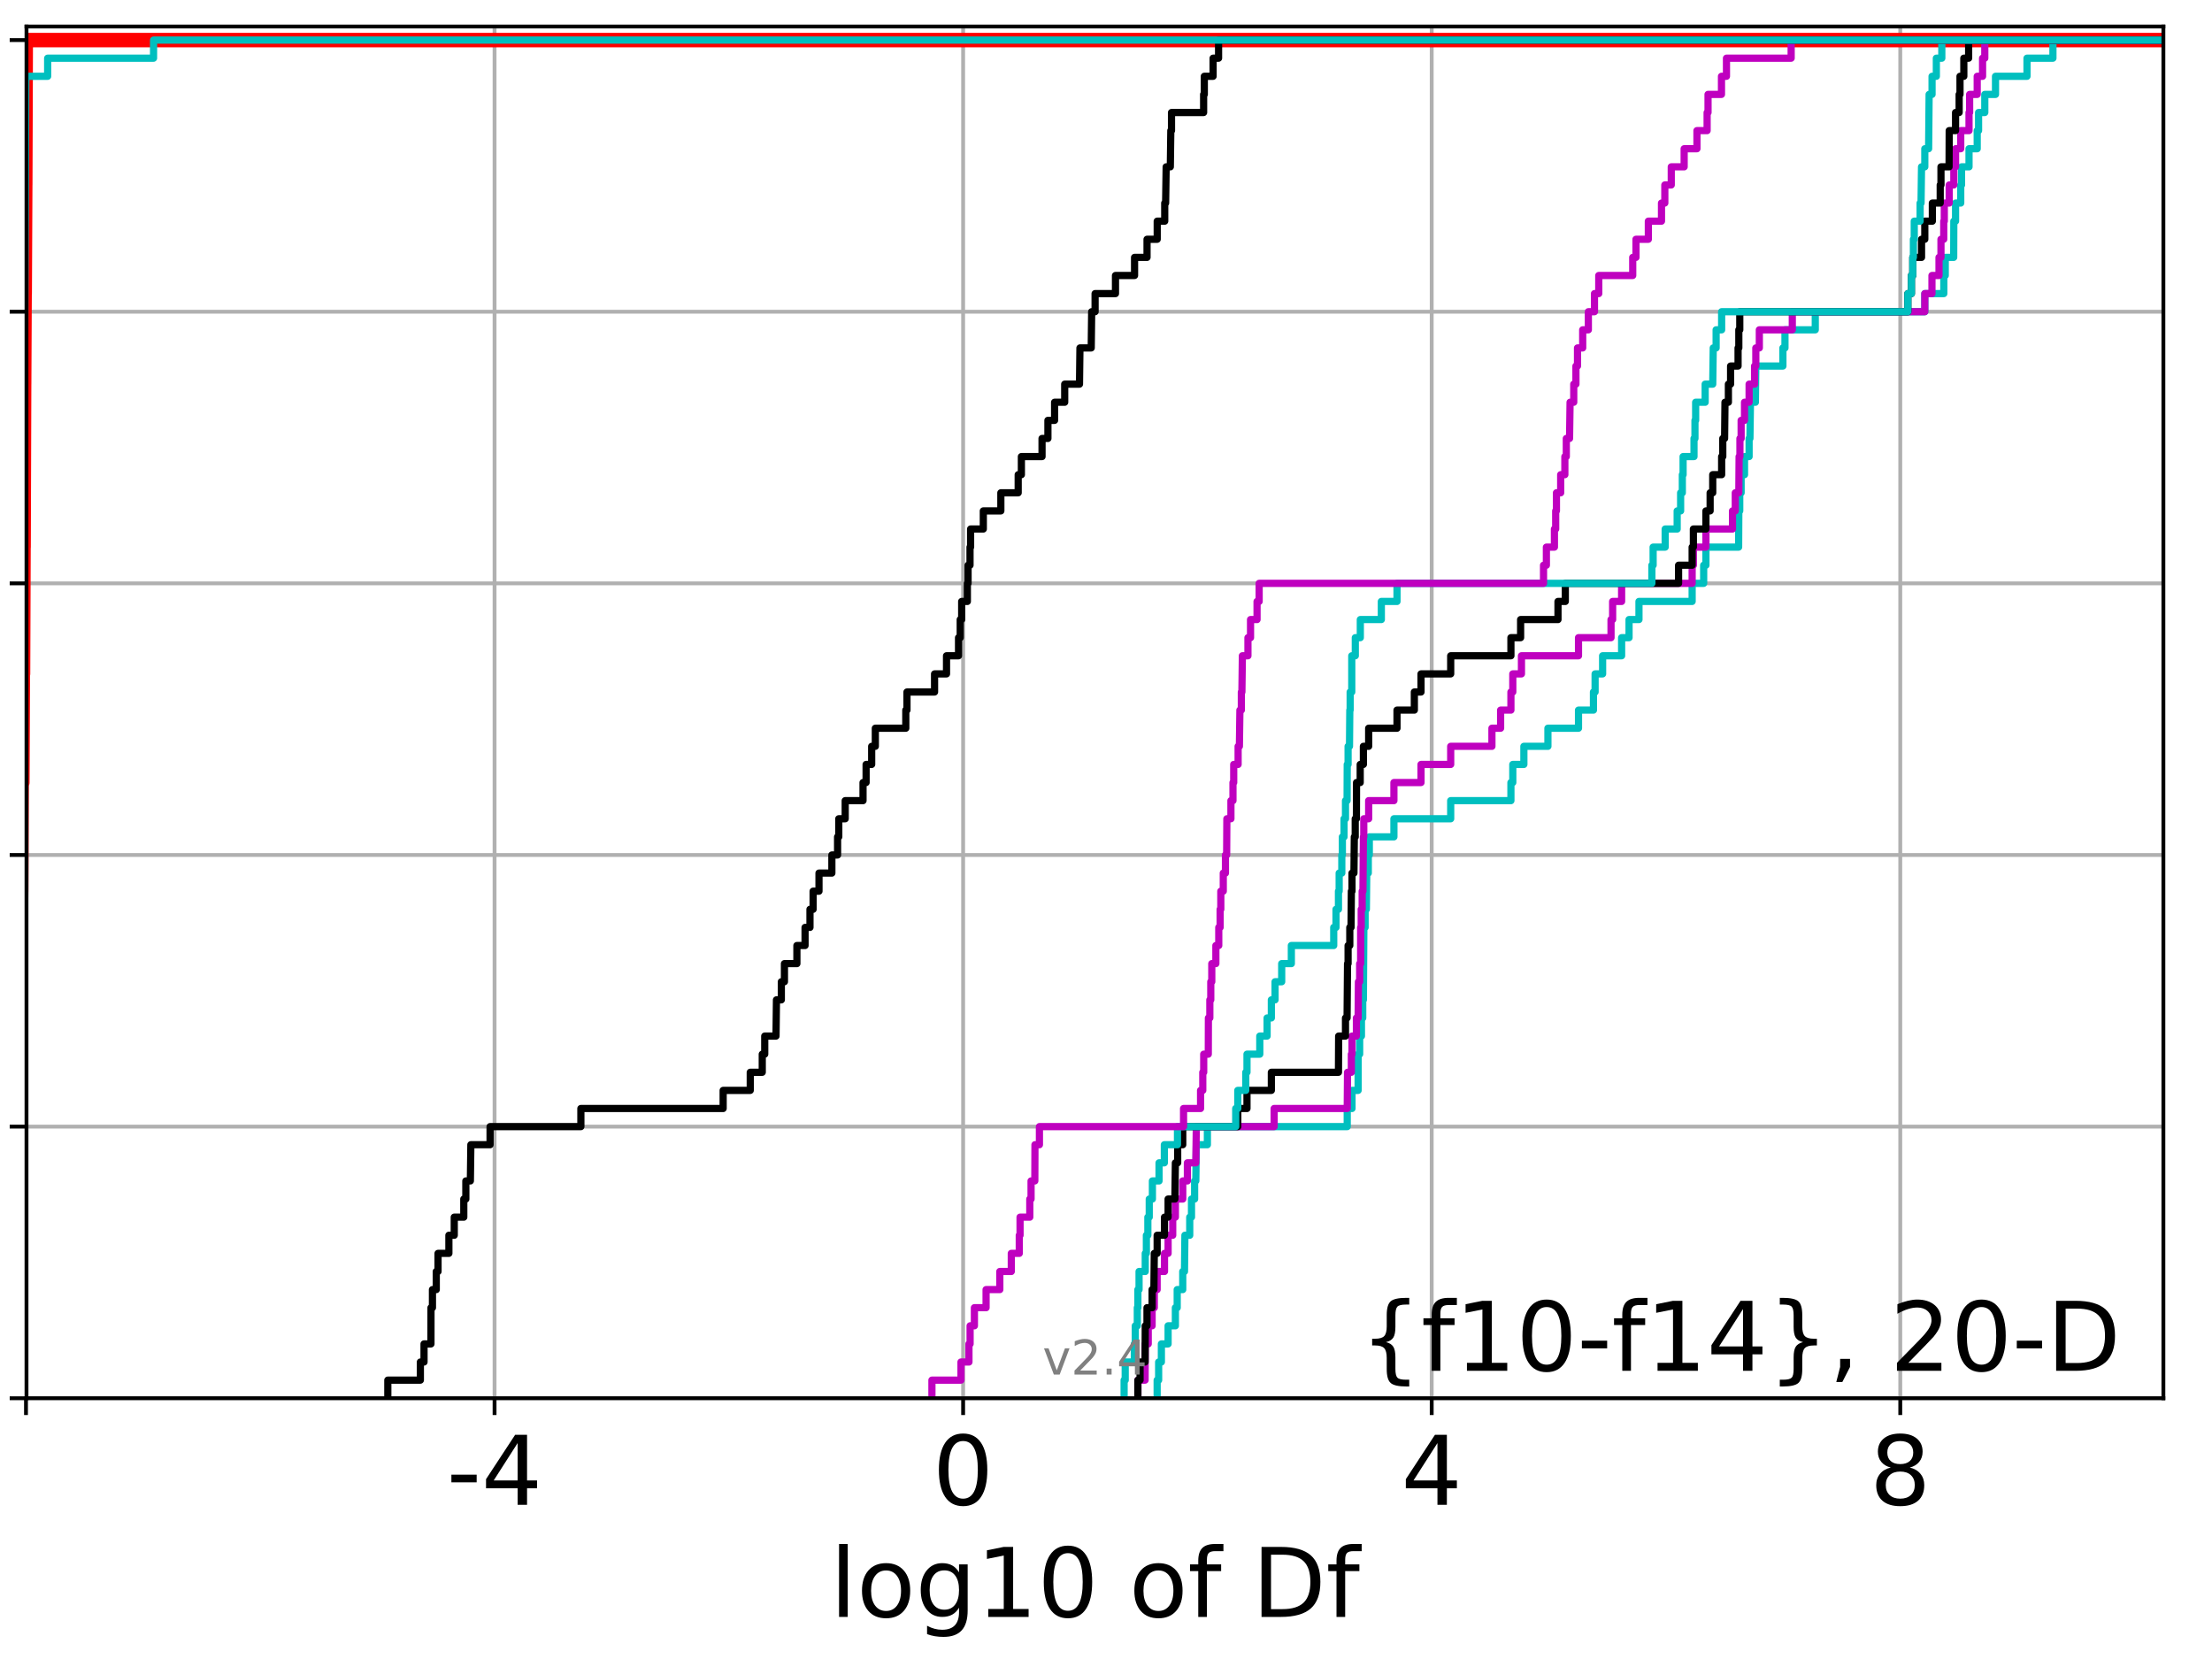 <?xml version="1.0" encoding="utf-8" standalone="no"?>
<!DOCTYPE svg PUBLIC "-//W3C//DTD SVG 1.1//EN"
  "http://www.w3.org/Graphics/SVG/1.1/DTD/svg11.dtd">
<!-- Created with matplotlib (http://matplotlib.org/) -->
<svg height="345.6pt" version="1.1" viewBox="0 0 460.8 345.6" width="460.8pt" xmlns="http://www.w3.org/2000/svg" xmlns:xlink="http://www.w3.org/1999/xlink">
 <defs>
  <style type="text/css">
*{stroke-linecap:butt;stroke-linejoin:round;}
  </style>
 </defs>
 <g id="figure_1">
  <g id="patch_1">
   <path d="M 0 345.6 
L 460.8 345.6 
L 460.8 0 
L 0 0 
z
" style="fill:#ffffff;"/>
  </g>
  <g id="axes_1">
   <g id="patch_2">
    <path d="M 5.52 291.28 
L 450.672 291.28 
L 450.672 5.52 
L 5.52 5.52 
z
" style="fill:#ffffff;"/>
   </g>
   <g id="matplotlib.axis_1">
    <g id="xtick_1">
     <g id="line2d_1">
      <path clip-path="url(#p2ab62b7a7f)" d="M 5.415 291.28 
L 5.415 5.52 
" style="fill:none;stroke:#b0b0b0;stroke-linecap:square;stroke-width:0.8;"/>
     </g>
     <g id="line2d_2">
      <defs>
       <path d="M 0 0 
L 0 3.5 
" id="m9356333a02" style="stroke:#000000;stroke-width:0.8;"/>
      </defs>
      <g>
       <use style="stroke:#000000;stroke-width:0.8;" x="5.415" xlink:href="#m9356333a02" y="291.28"/>
      </g>
     </g>
    </g>
    <g id="xtick_2">
     <g id="line2d_3">
      <path clip-path="url(#p2ab62b7a7f)" d="M 103.026 291.28 
L 103.026 5.52 
" style="fill:none;stroke:#b0b0b0;stroke-linecap:square;stroke-width:0.8;"/>
     </g>
     <g id="line2d_4">
      <g>
       <use style="stroke:#000000;stroke-width:0.8;" x="103.026" xlink:href="#m9356333a02" y="291.28"/>
      </g>
     </g>
     <g id="text_1">
      <!-- -4 -->
      <defs>
       <path d="M 4.891 31.391 
L 31.203 31.391 
L 31.203 23.391 
L 4.891 23.391 
z
" id="DejaVuSans-2d"/>
       <path d="M 37.797 64.312 
L 12.891 25.391 
L 37.797 25.391 
z
M 35.203 72.906 
L 47.609 72.906 
L 47.609 25.391 
L 58.016 25.391 
L 58.016 17.188 
L 47.609 17.188 
L 47.609 0 
L 37.797 0 
L 37.797 17.188 
L 4.891 17.188 
L 4.891 26.703 
z
" id="DejaVuSans-34"/>
      </defs>
      <g transform="translate(93.056 313.477)scale(0.2 -0.2)">
       <use xlink:href="#DejaVuSans-2d"/>
       <use x="36.084" xlink:href="#DejaVuSans-34"/>
      </g>
     </g>
    </g>
    <g id="xtick_3">
     <g id="line2d_5">
      <path clip-path="url(#p2ab62b7a7f)" d="M 200.638 291.28 
L 200.638 5.52 
" style="fill:none;stroke:#b0b0b0;stroke-linecap:square;stroke-width:0.8;"/>
     </g>
     <g id="line2d_6">
      <g>
       <use style="stroke:#000000;stroke-width:0.8;" x="200.638" xlink:href="#m9356333a02" y="291.28"/>
      </g>
     </g>
     <g id="text_2">
      <!-- 0 -->
      <defs>
       <path d="M 31.781 66.406 
Q 24.172 66.406 20.328 58.906 
Q 16.5 51.422 16.5 36.375 
Q 16.5 21.391 20.328 13.891 
Q 24.172 6.391 31.781 6.391 
Q 39.453 6.391 43.281 13.891 
Q 47.125 21.391 47.125 36.375 
Q 47.125 51.422 43.281 58.906 
Q 39.453 66.406 31.781 66.406 
z
M 31.781 74.219 
Q 44.047 74.219 50.516 64.516 
Q 56.984 54.828 56.984 36.375 
Q 56.984 17.969 50.516 8.266 
Q 44.047 -1.422 31.781 -1.422 
Q 19.531 -1.422 13.062 8.266 
Q 6.594 17.969 6.594 36.375 
Q 6.594 54.828 13.062 64.516 
Q 19.531 74.219 31.781 74.219 
z
" id="DejaVuSans-30"/>
      </defs>
      <g transform="translate(194.275 313.477)scale(0.2 -0.2)">
       <use xlink:href="#DejaVuSans-30"/>
      </g>
     </g>
    </g>
    <g id="xtick_4">
     <g id="line2d_7">
      <path clip-path="url(#p2ab62b7a7f)" d="M 298.25 291.28 
L 298.25 5.52 
" style="fill:none;stroke:#b0b0b0;stroke-linecap:square;stroke-width:0.8;"/>
     </g>
     <g id="line2d_8">
      <g>
       <use style="stroke:#000000;stroke-width:0.8;" x="298.25" xlink:href="#m9356333a02" y="291.28"/>
      </g>
     </g>
     <g id="text_3">
      <!-- 4 -->
      <g transform="translate(291.887 313.477)scale(0.2 -0.2)">
       <use xlink:href="#DejaVuSans-34"/>
      </g>
     </g>
    </g>
    <g id="xtick_5">
     <g id="line2d_9">
      <path clip-path="url(#p2ab62b7a7f)" d="M 395.861 291.28 
L 395.861 5.52 
" style="fill:none;stroke:#b0b0b0;stroke-linecap:square;stroke-width:0.8;"/>
     </g>
     <g id="line2d_10">
      <g>
       <use style="stroke:#000000;stroke-width:0.8;" x="395.861" xlink:href="#m9356333a02" y="291.28"/>
      </g>
     </g>
     <g id="text_4">
      <!-- 8 -->
      <defs>
       <path d="M 31.781 34.625 
Q 24.75 34.625 20.719 30.859 
Q 16.703 27.094 16.703 20.516 
Q 16.703 13.922 20.719 10.156 
Q 24.75 6.391 31.781 6.391 
Q 38.812 6.391 42.859 10.172 
Q 46.922 13.969 46.922 20.516 
Q 46.922 27.094 42.891 30.859 
Q 38.875 34.625 31.781 34.625 
z
M 21.922 38.812 
Q 15.578 40.375 12.031 44.719 
Q 8.5 49.078 8.5 55.328 
Q 8.5 64.062 14.719 69.141 
Q 20.953 74.219 31.781 74.219 
Q 42.672 74.219 48.875 69.141 
Q 55.078 64.062 55.078 55.328 
Q 55.078 49.078 51.531 44.719 
Q 48 40.375 41.703 38.812 
Q 48.828 37.156 52.797 32.312 
Q 56.781 27.484 56.781 20.516 
Q 56.781 9.906 50.312 4.234 
Q 43.844 -1.422 31.781 -1.422 
Q 19.734 -1.422 13.25 4.234 
Q 6.781 9.906 6.781 20.516 
Q 6.781 27.484 10.781 32.312 
Q 14.797 37.156 21.922 38.812 
z
M 18.312 54.391 
Q 18.312 48.734 21.844 45.562 
Q 25.391 42.391 31.781 42.391 
Q 38.141 42.391 41.719 45.562 
Q 45.312 48.734 45.312 54.391 
Q 45.312 60.062 41.719 63.234 
Q 38.141 66.406 31.781 66.406 
Q 25.391 66.406 21.844 63.234 
Q 18.312 60.062 18.312 54.391 
z
" id="DejaVuSans-38"/>
      </defs>
      <g transform="translate(389.499 313.477)scale(0.2 -0.2)">
       <use xlink:href="#DejaVuSans-38"/>
      </g>
     </g>
    </g>
    <g id="text_5">
     <!-- log10 of Df -->
     <defs>
      <path d="M 9.422 75.984 
L 18.406 75.984 
L 18.406 0 
L 9.422 0 
z
" id="DejaVuSans-6c"/>
      <path d="M 30.609 48.391 
Q 23.391 48.391 19.188 42.75 
Q 14.984 37.109 14.984 27.297 
Q 14.984 17.484 19.156 11.844 
Q 23.344 6.203 30.609 6.203 
Q 37.797 6.203 41.984 11.859 
Q 46.188 17.531 46.188 27.297 
Q 46.188 37.016 41.984 42.703 
Q 37.797 48.391 30.609 48.391 
z
M 30.609 56 
Q 42.328 56 49.016 48.375 
Q 55.719 40.766 55.719 27.297 
Q 55.719 13.875 49.016 6.219 
Q 42.328 -1.422 30.609 -1.422 
Q 18.844 -1.422 12.172 6.219 
Q 5.516 13.875 5.516 27.297 
Q 5.516 40.766 12.172 48.375 
Q 18.844 56 30.609 56 
z
" id="DejaVuSans-6f"/>
      <path d="M 45.406 27.984 
Q 45.406 37.75 41.375 43.109 
Q 37.359 48.484 30.078 48.484 
Q 22.859 48.484 18.828 43.109 
Q 14.797 37.75 14.797 27.984 
Q 14.797 18.266 18.828 12.891 
Q 22.859 7.516 30.078 7.516 
Q 37.359 7.516 41.375 12.891 
Q 45.406 18.266 45.406 27.984 
z
M 54.391 6.781 
Q 54.391 -7.172 48.188 -13.984 
Q 42 -20.797 29.203 -20.797 
Q 24.469 -20.797 20.266 -20.094 
Q 16.062 -19.391 12.109 -17.922 
L 12.109 -9.188 
Q 16.062 -11.328 19.922 -12.344 
Q 23.781 -13.375 27.781 -13.375 
Q 36.625 -13.375 41.016 -8.766 
Q 45.406 -4.156 45.406 5.172 
L 45.406 9.625 
Q 42.625 4.781 38.281 2.391 
Q 33.938 0 27.875 0 
Q 17.828 0 11.672 7.656 
Q 5.516 15.328 5.516 27.984 
Q 5.516 40.672 11.672 48.328 
Q 17.828 56 27.875 56 
Q 33.938 56 38.281 53.609 
Q 42.625 51.219 45.406 46.391 
L 45.406 54.688 
L 54.391 54.688 
z
" id="DejaVuSans-67"/>
      <path d="M 12.406 8.297 
L 28.516 8.297 
L 28.516 63.922 
L 10.984 60.406 
L 10.984 69.391 
L 28.422 72.906 
L 38.281 72.906 
L 38.281 8.297 
L 54.391 8.297 
L 54.391 0 
L 12.406 0 
z
" id="DejaVuSans-31"/>
      <path id="DejaVuSans-20"/>
      <path d="M 37.109 75.984 
L 37.109 68.5 
L 28.516 68.5 
Q 23.688 68.5 21.797 66.547 
Q 19.922 64.594 19.922 59.516 
L 19.922 54.688 
L 34.719 54.688 
L 34.719 47.703 
L 19.922 47.703 
L 19.922 0 
L 10.891 0 
L 10.891 47.703 
L 2.297 47.703 
L 2.297 54.688 
L 10.891 54.688 
L 10.891 58.5 
Q 10.891 67.625 15.141 71.797 
Q 19.391 75.984 28.609 75.984 
z
" id="DejaVuSans-66"/>
      <path d="M 19.672 64.797 
L 19.672 8.109 
L 31.594 8.109 
Q 46.688 8.109 53.688 14.938 
Q 60.688 21.781 60.688 36.531 
Q 60.688 51.172 53.688 57.984 
Q 46.688 64.797 31.594 64.797 
z
M 9.812 72.906 
L 30.078 72.906 
Q 51.266 72.906 61.172 64.094 
Q 71.094 55.281 71.094 36.531 
Q 71.094 17.672 61.125 8.828 
Q 51.172 0 30.078 0 
L 9.812 0 
z
" id="DejaVuSans-44"/>
     </defs>
     <g transform="translate(172.91 336.833)scale(0.2 -0.2)">
      <use xlink:href="#DejaVuSans-6c"/>
      <use x="27.783" xlink:href="#DejaVuSans-6f"/>
      <use x="88.965" xlink:href="#DejaVuSans-67"/>
      <use x="152.441" xlink:href="#DejaVuSans-31"/>
      <use x="216.064" xlink:href="#DejaVuSans-30"/>
      <use x="279.688" xlink:href="#DejaVuSans-20"/>
      <use x="311.475" xlink:href="#DejaVuSans-6f"/>
      <use x="372.656" xlink:href="#DejaVuSans-66"/>
      <use x="407.861" xlink:href="#DejaVuSans-20"/>
      <use x="439.648" xlink:href="#DejaVuSans-44"/>
      <use x="516.65" xlink:href="#DejaVuSans-66"/>
     </g>
    </g>
   </g>
   <g id="matplotlib.axis_2">
    <g id="ytick_1">
     <g id="line2d_11">
      <path clip-path="url(#p2ab62b7a7f)" d="M 5.52 291.28 
L 450.672 291.28 
" style="fill:none;stroke:#b0b0b0;stroke-linecap:square;stroke-width:0.8;"/>
     </g>
     <g id="line2d_12">
      <defs>
       <path d="M 0 0 
L -3.5 0 
" id="m7a02ec2fe1" style="stroke:#000000;stroke-width:0.8;"/>
      </defs>
      <g>
       <use style="stroke:#000000;stroke-width:0.8;" x="5.52" xlink:href="#m7a02ec2fe1" y="291.28"/>
      </g>
     </g>
    </g>
    <g id="ytick_2">
     <g id="line2d_13">
      <path clip-path="url(#p2ab62b7a7f)" d="M 5.52 234.694 
L 450.672 234.694 
" style="fill:none;stroke:#b0b0b0;stroke-linecap:square;stroke-width:0.8;"/>
     </g>
     <g id="line2d_14">
      <g>
       <use style="stroke:#000000;stroke-width:0.8;" x="5.52" xlink:href="#m7a02ec2fe1" y="234.694"/>
      </g>
     </g>
    </g>
    <g id="ytick_3">
     <g id="line2d_15">
      <path clip-path="url(#p2ab62b7a7f)" d="M 5.52 178.108 
L 450.672 178.108 
" style="fill:none;stroke:#b0b0b0;stroke-linecap:square;stroke-width:0.8;"/>
     </g>
     <g id="line2d_16">
      <g>
       <use style="stroke:#000000;stroke-width:0.8;" x="5.52" xlink:href="#m7a02ec2fe1" y="178.108"/>
      </g>
     </g>
    </g>
    <g id="ytick_4">
     <g id="line2d_17">
      <path clip-path="url(#p2ab62b7a7f)" d="M 5.52 121.522 
L 450.672 121.522 
" style="fill:none;stroke:#b0b0b0;stroke-linecap:square;stroke-width:0.8;"/>
     </g>
     <g id="line2d_18">
      <g>
       <use style="stroke:#000000;stroke-width:0.8;" x="5.52" xlink:href="#m7a02ec2fe1" y="121.522"/>
      </g>
     </g>
    </g>
    <g id="ytick_5">
     <g id="line2d_19">
      <path clip-path="url(#p2ab62b7a7f)" d="M 5.52 64.935 
L 450.672 64.935 
" style="fill:none;stroke:#b0b0b0;stroke-linecap:square;stroke-width:0.8;"/>
     </g>
     <g id="line2d_20">
      <g>
       <use style="stroke:#000000;stroke-width:0.8;" x="5.52" xlink:href="#m7a02ec2fe1" y="64.935"/>
      </g>
     </g>
    </g>
    <g id="ytick_6">
     <g id="line2d_21">
      <path clip-path="url(#p2ab62b7a7f)" d="M 5.52 8.349 
L 450.672 8.349 
" style="fill:none;stroke:#b0b0b0;stroke-linecap:square;stroke-width:0.8;"/>
     </g>
     <g id="line2d_22">
      <g>
       <use style="stroke:#000000;stroke-width:0.8;" x="5.52" xlink:href="#m7a02ec2fe1" y="8.349"/>
      </g>
     </g>
    </g>
   </g>
   <g id="line2d_23">
    <path clip-path="url(#p2ab62b7a7f)" d="M 0.793 291.28 
L 0.793 287.508 
L 1.645 287.508 
L 1.645 283.735 
L 2.622 283.735 
L 2.622 279.963 
L 2.984 279.963 
L 2.984 276.19 
L 3.102 276.19 
L 3.19 264.873 
L 3.396 264.873 
L 3.506 249.783 
L 3.529 249.783 
L 3.627 242.239 
L 3.648 242.239 
L 3.67 234.694 
L 3.904 234.694 
L 3.977 227.149 
L 4.035 227.149 
L 4.105 212.059 
L 4.174 212.059 
L 4.239 196.97 
L 4.303 196.97 
L 4.413 185.653 
L 4.42 185.653 
L 4.521 163.018 
L 4.663 163.018 
L 4.768 140.384 
L 4.808 140.384 
L 4.906 113.977 
L 4.925 113.977 
L 5.036 80.025 
L 5.041 80.025 
L 5.133 61.163 
L 5.155 61.163 
L 5.263 38.529 
L 5.27 38.529 
L 5.374 8.349 
L 5.374 8.349 
L 450.672 8.349 
L 450.672 8.349 
" style="fill:none;stroke:#ff0000;stroke-linecap:square;stroke-width:3;"/>
   </g>
   <g id="line2d_24">
    <path clip-path="url(#p2ab62b7a7f)" d="M 241.055 291.28 
L 241.055 287.508 
L 241.367 287.508 
L 241.367 283.735 
L 241.937 283.735 
L 241.937 279.963 
L 243.336 279.963 
L 243.336 276.19 
L 244.853 276.19 
L 244.853 272.418 
L 245.233 272.418 
L 245.233 268.646 
L 246.386 268.646 
L 246.386 264.873 
L 246.751 264.873 
L 246.837 257.328 
L 247.843 257.328 
L 247.843 253.556 
L 248.209 253.556 
L 248.209 249.783 
L 248.861 249.783 
L 248.861 246.011 
L 249.113 246.011 
L 249.214 238.466 
L 251.52 238.466 
L 251.52 234.694 
L 280.651 234.694 
L 280.651 230.921 
L 281.647 230.921 
L 281.647 227.149 
L 282.921 227.149 
L 282.924 219.604 
L 283.24 219.604 
L 283.24 215.832 
L 283.613 215.832 
L 283.613 212.059 
L 283.883 212.059 
L 283.883 208.287 
L 284.02 208.287 
L 284.116 193.197 
L 284.377 193.197 
L 284.377 189.425 
L 284.637 189.425 
L 284.717 181.88 
L 285.04 181.88 
L 285.04 178.108 
L 285.252 178.108 
L 285.252 174.335 
L 290.379 174.335 
L 290.379 170.563 
L 302.207 170.563 
L 302.207 166.79 
L 314.752 166.79 
L 314.752 163.018 
L 315.142 163.018 
L 315.142 159.246 
L 317.453 159.246 
L 317.453 155.473 
L 322.459 155.473 
L 322.459 151.701 
L 328.832 151.701 
L 328.832 147.928 
L 331.946 147.928 
L 331.946 144.156 
L 332.29 144.156 
L 332.29 140.384 
L 333.854 140.384 
L 333.854 136.611 
L 337.812 136.611 
L 337.812 132.839 
L 339.36 132.839 
L 339.36 129.066 
L 341.427 129.066 
L 341.427 125.294 
L 352.505 125.294 
L 352.505 121.522 
L 354.907 121.522 
L 354.907 117.749 
L 355.376 117.749 
L 355.376 113.977 
L 362.189 113.977 
L 362.228 106.432 
L 362.419 106.432 
L 362.419 102.66 
L 362.709 102.66 
L 362.709 98.887 
L 363.415 98.887 
L 363.415 95.115 
L 364.371 95.115 
L 364.371 91.342 
L 364.545 91.342 
L 364.65 83.797 
L 365.681 83.797 
L 365.77 76.253 
L 371.412 76.253 
L 371.412 72.48 
L 371.842 72.48 
L 371.842 68.708 
L 378.155 68.708 
L 378.155 64.935 
L 400.972 64.935 
L 400.972 61.163 
L 404.933 61.163 
L 404.933 57.391 
L 405.231 57.391 
L 405.231 53.618 
L 406.991 53.618 
L 407.017 46.073 
L 407.379 46.073 
L 407.379 42.301 
L 408.456 42.301 
L 408.456 38.529 
L 408.625 38.529 
L 408.625 34.756 
L 410.183 34.756 
L 410.183 30.984 
L 411.888 30.984 
L 411.888 27.211 
L 412.172 27.211 
L 412.172 23.439 
L 413.469 23.439 
L 413.469 19.667 
L 415.701 19.667 
L 415.701 15.894 
L 422.26 15.894 
L 422.26 12.122 
L 427.663 12.122 
L 427.663 8.349 
L 427.663 8.349 
L 450.672 8.349 
L 450.672 8.349 
" style="fill:none;stroke:#00bfbf;stroke-linecap:square;stroke-width:1.5;"/>
   </g>
   <g id="line2d_25">
    <path clip-path="url(#p2ab62b7a7f)" d="M 237.041 291.28 
L 237.041 287.508 
L 238.545 287.508 
L 238.578 279.963 
L 239.198 279.963 
L 239.198 276.19 
L 240.005 276.19 
L 240.005 272.418 
L 240.459 272.418 
L 240.459 268.646 
L 241.055 268.646 
L 241.055 264.873 
L 242.587 264.873 
L 242.587 261.101 
L 243.336 261.101 
L 243.336 257.328 
L 244.298 257.328 
L 244.298 253.556 
L 244.853 253.556 
L 244.853 249.783 
L 246.386 249.783 
L 246.386 246.011 
L 247.355 246.011 
L 247.355 242.239 
L 249.113 242.239 
L 249.214 234.694 
L 265.425 234.694 
L 265.425 230.921 
L 280.651 230.921 
L 280.716 223.377 
L 281.512 223.377 
L 281.512 219.604 
L 281.647 219.604 
L 281.647 215.832 
L 282.566 215.832 
L 282.566 212.059 
L 282.924 212.059 
L 282.986 204.515 
L 283.24 204.515 
L 283.24 200.742 
L 283.446 200.742 
L 283.451 193.197 
L 283.567 193.197 
L 283.567 189.425 
L 283.764 189.425 
L 283.764 185.653 
L 283.923 185.653 
L 284.02 174.335 
L 284.101 174.335 
L 284.101 170.563 
L 285.117 170.563 
L 285.117 166.79 
L 290.379 166.79 
L 290.379 163.018 
L 296.023 163.018 
L 296.023 159.246 
L 302.207 159.246 
L 302.207 155.473 
L 310.796 155.473 
L 310.796 151.701 
L 312.606 151.701 
L 312.606 147.928 
L 314.752 147.928 
L 314.752 144.156 
L 315.142 144.156 
L 315.142 140.384 
L 316.946 140.384 
L 316.946 136.611 
L 328.832 136.611 
L 328.832 132.839 
L 335.606 132.839 
L 335.606 129.066 
L 335.942 129.066 
L 335.942 125.294 
L 337.812 125.294 
L 337.812 121.522 
L 352.505 121.522 
L 352.505 117.749 
L 352.762 117.749 
L 352.762 113.977 
L 355.376 113.977 
L 355.376 110.204 
L 360.91 110.204 
L 360.91 106.432 
L 361.491 106.432 
L 361.491 102.66 
L 362.228 102.66 
L 362.286 95.115 
L 362.458 95.115 
L 362.458 91.342 
L 362.709 91.342 
L 362.709 87.57 
L 363.415 87.57 
L 363.415 83.797 
L 364.371 83.797 
L 364.371 80.025 
L 365.507 80.025 
L 365.507 76.253 
L 365.77 76.253 
L 365.77 72.48 
L 366.5 72.48 
L 366.5 68.708 
L 373.369 68.708 
L 373.369 64.935 
L 400.972 64.935 
L 400.972 61.163 
L 402.463 61.163 
L 402.463 57.391 
L 403.93 57.391 
L 403.93 53.618 
L 404.34 53.618 
L 404.34 49.846 
L 404.916 49.846 
L 404.916 46.073 
L 405.034 46.073 
L 405.034 42.301 
L 406.055 42.301 
L 406.055 38.529 
L 407.017 38.529 
L 407.017 34.756 
L 407.379 34.756 
L 407.379 30.984 
L 408.456 30.984 
L 408.456 27.211 
L 410.183 27.211 
L 410.183 23.439 
L 410.311 23.439 
L 410.311 19.667 
L 411.888 19.667 
L 411.888 15.894 
L 413.005 15.894 
L 413.005 12.122 
L 413.469 12.122 
L 413.469 8.349 
L 413.469 8.349 
L 450.672 8.349 
L 450.672 8.349 
" style="fill:none;stroke:#bf00bf;stroke-linecap:square;stroke-width:1.5;"/>
   </g>
   <g id="line2d_26">
    <path clip-path="url(#p2ab62b7a7f)" d="M 237.041 291.28 
L 237.041 287.508 
L 237.494 287.508 
L 237.494 283.735 
L 238.545 283.735 
L 238.578 276.19 
L 238.94 276.19 
L 238.94 272.418 
L 240.005 272.418 
L 240.005 268.646 
L 240.378 268.646 
L 240.459 261.101 
L 241.055 261.101 
L 241.055 257.328 
L 242.587 257.328 
L 242.587 253.556 
L 243.336 253.556 
L 243.336 249.783 
L 244.749 249.783 
L 244.853 242.239 
L 245.333 242.239 
L 245.333 238.466 
L 246.386 238.466 
L 246.386 234.694 
L 257.854 234.694 
L 257.854 230.921 
L 259.771 230.921 
L 259.771 227.149 
L 264.847 227.149 
L 264.847 223.377 
L 278.826 223.377 
L 278.863 215.832 
L 280.29 215.832 
L 280.29 212.059 
L 280.621 212.059 
L 280.716 200.742 
L 280.831 200.742 
L 280.831 196.97 
L 281.187 196.97 
L 281.187 193.197 
L 281.446 193.197 
L 281.512 185.653 
L 281.647 185.653 
L 281.647 181.88 
L 282.052 181.88 
L 282.13 174.335 
L 282.318 174.335 
L 282.318 170.563 
L 282.566 170.563 
L 282.592 163.018 
L 283.355 163.018 
L 283.355 159.246 
L 284.02 159.246 
L 284.02 155.473 
L 285.117 155.473 
L 285.117 151.701 
L 291.022 151.701 
L 291.022 147.928 
L 294.635 147.928 
L 294.635 144.156 
L 296.023 144.156 
L 296.023 140.384 
L 302.207 140.384 
L 302.207 136.611 
L 314.752 136.611 
L 314.752 132.839 
L 316.772 132.839 
L 316.772 129.066 
L 324.557 129.066 
L 324.557 125.294 
L 326.083 125.294 
L 326.083 121.522 
L 349.678 121.522 
L 349.678 117.749 
L 352.505 117.749 
L 352.505 113.977 
L 352.762 113.977 
L 352.762 110.204 
L 355.376 110.204 
L 355.376 106.432 
L 356.25 106.432 
L 356.25 102.66 
L 356.793 102.66 
L 356.793 98.887 
L 358.649 98.887 
L 358.649 95.115 
L 358.887 95.115 
L 358.887 91.342 
L 359.265 91.342 
L 359.345 83.797 
L 360.057 83.797 
L 360.057 80.025 
L 360.513 80.025 
L 360.513 76.253 
L 362.07 76.253 
L 362.07 72.48 
L 362.228 72.48 
L 362.228 68.708 
L 362.427 68.708 
L 362.427 64.935 
L 397.437 64.935 
L 397.437 61.163 
L 398.181 61.163 
L 398.181 57.391 
L 398.47 57.391 
L 398.47 53.618 
L 400.29 53.618 
L 400.29 49.846 
L 400.972 49.846 
L 400.972 46.073 
L 402.543 46.073 
L 402.543 42.301 
L 404.183 42.301 
L 404.183 38.529 
L 404.34 38.529 
L 404.34 34.756 
L 406.027 34.756 
L 406.055 27.211 
L 407.379 27.211 
L 407.379 23.439 
L 408.126 23.439 
L 408.126 19.667 
L 408.304 19.667 
L 408.304 15.894 
L 409.102 15.894 
L 409.102 12.122 
L 410.103 12.122 
L 410.103 8.349 
L 410.103 8.349 
L 450.672 8.349 
L 450.672 8.349 
" style="fill:none;stroke:#000000;stroke-linecap:square;stroke-width:1.5;"/>
   </g>
   <g id="line2d_27">
    <path clip-path="url(#p2ab62b7a7f)" d="M 234.173 291.28 
L 234.173 287.508 
L 234.403 287.508 
L 234.403 283.735 
L 236.304 283.735 
L 236.304 279.963 
L 236.499 279.963 
L 236.499 276.19 
L 236.922 276.19 
L 236.922 272.418 
L 237.041 272.418 
L 237.041 268.646 
L 237.286 268.646 
L 237.286 264.873 
L 238.578 264.873 
L 238.578 261.101 
L 238.81 261.101 
L 238.81 257.328 
L 239.118 257.328 
L 239.118 253.556 
L 239.409 253.556 
L 239.409 249.783 
L 240.068 249.783 
L 240.068 246.011 
L 241.45 246.011 
L 241.45 242.239 
L 242.556 242.239 
L 242.556 238.466 
L 245.29 238.466 
L 245.29 234.694 
L 257.423 234.694 
L 257.423 230.921 
L 257.854 230.921 
L 257.854 227.149 
L 259.515 227.149 
L 259.515 223.377 
L 259.771 223.377 
L 259.771 219.604 
L 262.436 219.604 
L 262.436 215.832 
L 263.959 215.832 
L 263.959 212.059 
L 264.847 212.059 
L 264.847 208.287 
L 265.617 208.287 
L 265.617 204.515 
L 267.001 204.515 
L 267.001 200.742 
L 269.011 200.742 
L 269.011 196.97 
L 277.841 196.97 
L 277.841 193.197 
L 278.313 193.197 
L 278.313 189.425 
L 278.826 189.425 
L 278.826 185.653 
L 278.973 185.653 
L 278.973 181.88 
L 279.524 181.88 
L 279.524 178.108 
L 279.639 178.108 
L 279.639 174.335 
L 279.988 174.335 
L 279.988 170.563 
L 280.29 170.563 
L 280.29 166.79 
L 280.621 166.79 
L 280.651 159.246 
L 280.831 159.246 
L 280.831 155.473 
L 281.125 155.473 
L 281.187 147.928 
L 281.263 147.928 
L 281.263 144.156 
L 281.597 144.156 
L 281.598 136.611 
L 282.336 136.611 
L 282.336 132.839 
L 283.378 132.839 
L 283.378 129.066 
L 287.758 129.066 
L 287.758 125.294 
L 291.022 125.294 
L 291.022 121.522 
L 344.115 121.522 
L 344.115 117.749 
L 344.376 117.749 
L 344.376 113.977 
L 346.887 113.977 
L 346.887 110.204 
L 349.385 110.204 
L 349.385 106.432 
L 350.105 106.432 
L 350.105 102.66 
L 350.461 102.66 
L 350.461 98.887 
L 350.619 98.887 
L 350.619 95.115 
L 352.891 95.115 
L 352.891 91.342 
L 353.092 91.342 
L 353.092 87.57 
L 353.236 87.57 
L 353.236 83.797 
L 355.217 83.797 
L 355.217 80.025 
L 356.793 80.025 
L 356.899 72.48 
L 357.501 72.48 
L 357.501 68.708 
L 358.649 68.708 
L 358.649 64.935 
L 397.437 64.935 
L 397.437 61.163 
L 398.181 61.163 
L 398.181 57.391 
L 398.47 57.391 
L 398.47 53.618 
L 398.598 53.618 
L 398.598 49.846 
L 398.774 49.846 
L 398.774 46.073 
L 399.995 46.073 
L 399.995 42.301 
L 400.189 42.301 
L 400.29 34.756 
L 400.972 34.756 
L 400.972 30.984 
L 401.767 30.984 
L 401.87 19.667 
L 402.483 19.667 
L 402.483 15.894 
L 403.378 15.894 
L 403.378 12.122 
L 404.516 12.122 
L 404.516 8.349 
L 404.516 8.349 
L 450.672 8.349 
L 450.672 8.349 
" style="fill:none;stroke:#00bfbf;stroke-linecap:square;stroke-width:1.5;"/>
   </g>
   <g id="line2d_28">
    <path clip-path="url(#p2ab62b7a7f)" d="M 194.138 291.28 
L 194.138 287.508 
L 200.191 287.508 
L 200.191 283.735 
L 201.851 283.735 
L 201.851 279.963 
L 202.089 279.963 
L 202.089 276.19 
L 202.986 276.19 
L 202.986 272.418 
L 205.418 272.418 
L 205.418 268.646 
L 208.279 268.646 
L 208.279 264.873 
L 210.672 264.873 
L 210.672 261.101 
L 212.333 261.101 
L 212.333 257.328 
L 212.496 257.328 
L 212.496 253.556 
L 214.524 253.556 
L 214.524 249.783 
L 214.789 249.783 
L 214.789 246.011 
L 215.573 246.011 
L 215.602 238.466 
L 216.532 238.466 
L 216.532 234.694 
L 246.556 234.694 
L 246.556 230.921 
L 250.099 230.921 
L 250.099 227.149 
L 250.562 227.149 
L 250.562 223.377 
L 250.757 223.377 
L 250.757 219.604 
L 251.709 219.604 
L 251.733 212.059 
L 252.032 212.059 
L 252.032 208.287 
L 252.228 208.287 
L 252.228 204.515 
L 252.437 204.515 
L 252.437 200.742 
L 253.288 200.742 
L 253.288 196.97 
L 253.892 196.97 
L 253.892 193.197 
L 254.174 193.197 
L 254.174 189.425 
L 254.316 189.425 
L 254.316 185.653 
L 254.831 185.653 
L 254.831 181.88 
L 255.286 181.88 
L 255.286 178.108 
L 255.535 178.108 
L 255.578 170.563 
L 256.425 170.563 
L 256.425 166.79 
L 256.851 166.79 
L 256.851 163.018 
L 257.007 163.018 
L 257.007 159.246 
L 257.921 159.246 
L 257.921 155.473 
L 258.189 155.473 
L 258.296 147.928 
L 258.596 147.928 
L 258.596 144.156 
L 258.711 144.156 
L 258.81 136.611 
L 259.969 136.611 
L 259.969 132.839 
L 260.51 132.839 
L 260.51 129.066 
L 261.867 129.066 
L 261.867 125.294 
L 262.303 125.294 
L 262.303 121.522 
L 321.545 121.522 
L 321.545 117.749 
L 322.141 117.749 
L 322.141 113.977 
L 323.815 113.977 
L 323.815 110.204 
L 324.079 110.204 
L 324.079 106.432 
L 324.236 106.432 
L 324.236 102.66 
L 325.118 102.66 
L 325.118 98.887 
L 325.989 98.887 
L 325.989 95.115 
L 326.291 95.115 
L 326.291 91.342 
L 326.967 91.342 
L 327.074 83.797 
L 327.842 83.797 
L 327.842 80.025 
L 328.296 80.025 
L 328.296 76.253 
L 328.622 76.253 
L 328.622 72.48 
L 329.704 72.48 
L 329.704 68.708 
L 330.884 68.708 
L 330.884 64.935 
L 332.158 64.935 
L 332.158 61.163 
L 333.051 61.163 
L 333.051 57.391 
L 340.126 57.391 
L 340.126 53.618 
L 340.805 53.618 
L 340.805 49.846 
L 343.379 49.846 
L 343.379 46.073 
L 346.119 46.073 
L 346.119 42.301 
L 346.814 42.301 
L 346.814 38.529 
L 348.155 38.529 
L 348.155 34.756 
L 350.841 34.756 
L 350.841 30.984 
L 353.504 30.984 
L 353.504 27.211 
L 355.624 27.211 
L 355.624 23.439 
L 355.814 23.439 
L 355.814 19.667 
L 358.615 19.667 
L 358.615 15.894 
L 359.656 15.894 
L 359.656 12.122 
L 373.131 12.122 
L 373.131 8.349 
L 373.131 8.349 
L 450.672 8.349 
L 450.672 8.349 
" style="fill:none;stroke:#bf00bf;stroke-linecap:square;stroke-width:1.5;"/>
   </g>
   <g id="line2d_29">
    <path clip-path="url(#p2ab62b7a7f)" d="M 80.789 291.28 
L 80.789 287.508 
L 87.571 287.508 
L 87.571 283.735 
L 88.334 283.735 
L 88.334 279.963 
L 89.777 279.963 
L 89.783 272.418 
L 90.086 272.418 
L 90.086 268.646 
L 90.882 268.646 
L 90.882 264.873 
L 91.251 264.873 
L 91.251 261.101 
L 93.511 261.101 
L 93.511 257.328 
L 94.629 257.328 
L 94.629 253.556 
L 96.616 253.556 
L 96.616 249.783 
L 97.044 249.783 
L 97.044 246.011 
L 97.986 246.011 
L 98.087 238.466 
L 102.091 238.466 
L 102.091 234.694 
L 121.007 234.694 
L 121.007 230.921 
L 150.646 230.921 
L 150.646 227.149 
L 156.291 227.149 
L 156.291 223.377 
L 158.792 223.377 
L 158.792 219.604 
L 159.307 219.604 
L 159.307 215.832 
L 161.658 215.832 
L 161.751 208.287 
L 162.767 208.287 
L 162.767 204.515 
L 163.413 204.515 
L 163.413 200.742 
L 166.008 200.742 
L 166.008 196.97 
L 167.709 196.97 
L 167.709 193.197 
L 168.732 193.197 
L 168.732 189.425 
L 169.386 189.425 
L 169.386 185.653 
L 170.611 185.653 
L 170.611 181.88 
L 173.293 181.88 
L 173.293 178.108 
L 174.483 178.108 
L 174.483 174.335 
L 174.731 174.335 
L 174.731 170.563 
L 176.071 170.563 
L 176.071 166.79 
L 179.784 166.79 
L 179.784 163.018 
L 180.425 163.018 
L 180.425 159.246 
L 181.587 159.246 
L 181.587 155.473 
L 182.347 155.473 
L 182.347 151.701 
L 188.695 151.701 
L 188.695 147.928 
L 188.939 147.928 
L 188.939 144.156 
L 194.686 144.156 
L 194.686 140.384 
L 197.177 140.384 
L 197.177 136.611 
L 199.681 136.611 
L 199.681 132.839 
L 200.031 132.839 
L 200.031 129.066 
L 200.336 129.066 
L 200.336 125.294 
L 201.52 125.294 
L 201.52 121.522 
L 201.667 121.522 
L 201.667 117.749 
L 202.072 117.749 
L 202.072 113.977 
L 202.193 113.977 
L 202.193 110.204 
L 204.842 110.204 
L 204.842 106.432 
L 208.495 106.432 
L 208.495 102.66 
L 212.108 102.66 
L 212.108 98.887 
L 212.772 98.887 
L 212.772 95.115 
L 217.076 95.115 
L 217.076 91.342 
L 218.3 91.342 
L 218.3 87.57 
L 219.692 87.57 
L 219.692 83.797 
L 221.798 83.797 
L 221.798 80.025 
L 224.88 80.025 
L 224.972 72.48 
L 227.322 72.48 
L 227.415 64.935 
L 228.129 64.935 
L 228.129 61.163 
L 232.375 61.163 
L 232.375 57.391 
L 236.35 57.391 
L 236.35 53.618 
L 238.949 53.618 
L 238.949 49.846 
L 241.068 49.846 
L 241.068 46.073 
L 242.635 46.073 
L 242.635 42.301 
L 242.823 42.301 
L 242.933 34.756 
L 243.799 34.756 
L 243.902 27.211 
L 244.047 27.211 
L 244.047 23.439 
L 250.737 23.439 
L 250.737 19.667 
L 250.88 19.667 
L 250.88 15.894 
L 252.709 15.894 
L 252.709 12.122 
L 253.852 12.122 
L 253.852 8.349 
L 253.852 8.349 
L 450.672 8.349 
L 450.672 8.349 
" style="fill:none;stroke:#000000;stroke-linecap:square;stroke-width:1.5;"/>
   </g>
   <g id="line2d_30">
    <path clip-path="url(#p2ab62b7a7f)" d="M 0.793 291.28 
L 0.793 287.508 
L 1.645 287.508 
L 1.645 283.735 
L 2.622 283.735 
L 2.622 279.963 
L 2.984 279.963 
L 2.984 276.19 
L 3.102 276.19 
L 3.19 264.873 
L 3.396 264.873 
L 3.493 253.556 
L 3.529 253.556 
L 3.627 246.011 
L 3.648 246.011 
L 3.67 238.466 
L 3.904 238.466 
L 3.977 230.921 
L 4.035 230.921 
L 4.105 215.832 
L 4.174 215.832 
L 4.239 200.742 
L 4.303 200.742 
L 4.413 189.425 
L 4.42 189.425 
L 4.521 166.79 
L 4.663 166.79 
L 4.768 144.156 
L 4.808 144.156 
L 4.906 121.522 
L 4.925 121.522 
L 5.036 87.57 
L 5.041 87.57 
L 5.133 68.708 
L 5.155 68.708 
L 5.263 46.073 
L 5.27 46.073 
L 5.374 15.894 
L 9.928 15.894 
L 9.928 12.122 
L 31.989 12.122 
L 31.989 8.349 
L 31.989 8.349 
L 450.672 8.349 
L 450.672 8.349 
" style="fill:none;stroke:#00bfbf;stroke-linecap:square;stroke-width:1.5;"/>
   </g>
   <g id="patch_3">
    <path d="M 5.52 291.28 
L 5.52 5.52 
" style="fill:none;stroke:#000000;stroke-linecap:square;stroke-linejoin:miter;stroke-width:0.8;"/>
   </g>
   <g id="patch_4">
    <path d="M 450.672 291.28 
L 450.672 5.52 
" style="fill:none;stroke:#000000;stroke-linecap:square;stroke-linejoin:miter;stroke-width:0.8;"/>
   </g>
   <g id="patch_5">
    <path d="M 5.52 291.28 
L 450.672 291.28 
" style="fill:none;stroke:#000000;stroke-linecap:square;stroke-linejoin:miter;stroke-width:0.8;"/>
   </g>
   <g id="patch_6">
    <path d="M 5.52 5.52 
L 450.672 5.52 
" style="fill:none;stroke:#000000;stroke-linecap:square;stroke-linejoin:miter;stroke-width:0.8;"/>
   </g>
   <g id="text_6">
    <!-- {f10-f14}, 20-D -->
    <defs>
     <path d="M 51.125 -9.281 
L 51.125 -16.312 
L 48.094 -16.312 
Q 35.938 -16.312 31.812 -12.688 
Q 27.688 -9.078 27.688 1.703 
L 27.688 13.375 
Q 27.688 20.75 25.047 23.578 
Q 22.406 26.422 15.484 26.422 
L 12.5 26.422 
L 12.5 33.406 
L 15.484 33.406 
Q 22.469 33.406 25.078 36.203 
Q 27.688 39.016 27.688 46.297 
L 27.688 58.016 
Q 27.688 68.797 31.812 72.391 
Q 35.938 75.984 48.094 75.984 
L 51.125 75.984 
L 51.125 69 
L 47.797 69 
Q 40.922 69 38.812 66.844 
Q 36.719 64.703 36.719 57.812 
L 36.719 45.703 
Q 36.719 38.031 34.5 34.562 
Q 32.281 31.109 26.906 29.891 
Q 32.328 28.562 34.516 25.094 
Q 36.719 21.625 36.719 14.016 
L 36.719 1.906 
Q 36.719 -4.984 38.812 -7.125 
Q 40.922 -9.281 47.797 -9.281 
z
" id="DejaVuSans-7b"/>
     <path d="M 12.5 -9.281 
L 15.922 -9.281 
Q 22.75 -9.281 24.828 -7.172 
Q 26.906 -5.078 26.906 1.906 
L 26.906 14.016 
Q 26.906 21.625 29.094 25.094 
Q 31.297 28.562 36.719 29.891 
Q 31.297 31.109 29.094 34.562 
Q 26.906 38.031 26.906 45.703 
L 26.906 57.812 
Q 26.906 64.75 24.828 66.875 
Q 22.75 69 15.922 69 
L 12.5 69 
L 12.5 75.984 
L 15.578 75.984 
Q 27.734 75.984 31.812 72.391 
Q 35.891 68.797 35.891 58.016 
L 35.891 46.297 
Q 35.891 39.016 38.516 36.203 
Q 41.156 33.406 48.094 33.406 
L 51.125 33.406 
L 51.125 26.422 
L 48.094 26.422 
Q 41.156 26.422 38.516 23.578 
Q 35.891 20.75 35.891 13.375 
L 35.891 1.703 
Q 35.891 -9.078 31.812 -12.688 
Q 27.734 -16.312 15.578 -16.312 
L 12.5 -16.312 
z
" id="DejaVuSans-7d"/>
     <path d="M 11.719 12.406 
L 22.016 12.406 
L 22.016 4 
L 14.016 -11.625 
L 7.719 -11.625 
L 11.719 4 
z
" id="DejaVuSans-2c"/>
     <path d="M 19.188 8.297 
L 53.609 8.297 
L 53.609 0 
L 7.328 0 
L 7.328 8.297 
Q 12.938 14.109 22.625 23.891 
Q 32.328 33.688 34.812 36.531 
Q 39.547 41.844 41.422 45.531 
Q 43.312 49.219 43.312 52.781 
Q 43.312 58.594 39.234 62.25 
Q 35.156 65.922 28.609 65.922 
Q 23.969 65.922 18.812 64.312 
Q 13.672 62.703 7.812 59.422 
L 7.812 69.391 
Q 13.766 71.781 18.938 73 
Q 24.125 74.219 28.422 74.219 
Q 39.75 74.219 46.484 68.547 
Q 53.219 62.891 53.219 53.422 
Q 53.219 48.922 51.531 44.891 
Q 49.859 40.875 45.406 35.406 
Q 44.188 33.984 37.641 27.219 
Q 31.109 20.453 19.188 8.297 
z
" id="DejaVuSans-32"/>
    </defs>
    <g transform="translate(283.344 285.565)scale(0.2 -0.2)">
     <use xlink:href="#DejaVuSans-7b"/>
     <use x="63.623" xlink:href="#DejaVuSans-66"/>
     <use x="98.828" xlink:href="#DejaVuSans-31"/>
     <use x="162.451" xlink:href="#DejaVuSans-30"/>
     <use x="226.074" xlink:href="#DejaVuSans-2d"/>
     <use x="262.158" xlink:href="#DejaVuSans-66"/>
     <use x="297.363" xlink:href="#DejaVuSans-31"/>
     <use x="360.986" xlink:href="#DejaVuSans-34"/>
     <use x="424.609" xlink:href="#DejaVuSans-7d"/>
     <use x="488.232" xlink:href="#DejaVuSans-2c"/>
     <use x="520.02" xlink:href="#DejaVuSans-20"/>
     <use x="551.807" xlink:href="#DejaVuSans-32"/>
     <use x="615.43" xlink:href="#DejaVuSans-30"/>
     <use x="679.053" xlink:href="#DejaVuSans-2d"/>
     <use x="715.137" xlink:href="#DejaVuSans-44"/>
    </g>
   </g>
   <g id="text_7">
    <!-- v2.4 -->
    <defs>
     <path d="M 2.984 54.688 
L 12.5 54.688 
L 29.594 8.797 
L 46.688 54.688 
L 56.203 54.688 
L 35.688 0 
L 23.484 0 
z
" id="DejaVuSans-76"/>
     <path d="M 10.688 12.406 
L 21 12.406 
L 21 0 
L 10.688 0 
z
" id="DejaVuSans-2e"/>
    </defs>
    <g style="fill:#808080;" transform="translate(217.185 286.343)scale(0.1 -0.1)">
     <use xlink:href="#DejaVuSans-76"/>
     <use x="59.18" xlink:href="#DejaVuSans-32"/>
     <use x="122.803" xlink:href="#DejaVuSans-2e"/>
     <use x="154.59" xlink:href="#DejaVuSans-34"/>
    </g>
   </g>
  </g>
 </g>
 <defs>
  <clipPath id="p2ab62b7a7f">
   <rect height="285.76" width="445.152" x="5.52" y="5.52"/>
  </clipPath>
 </defs>
</svg>
